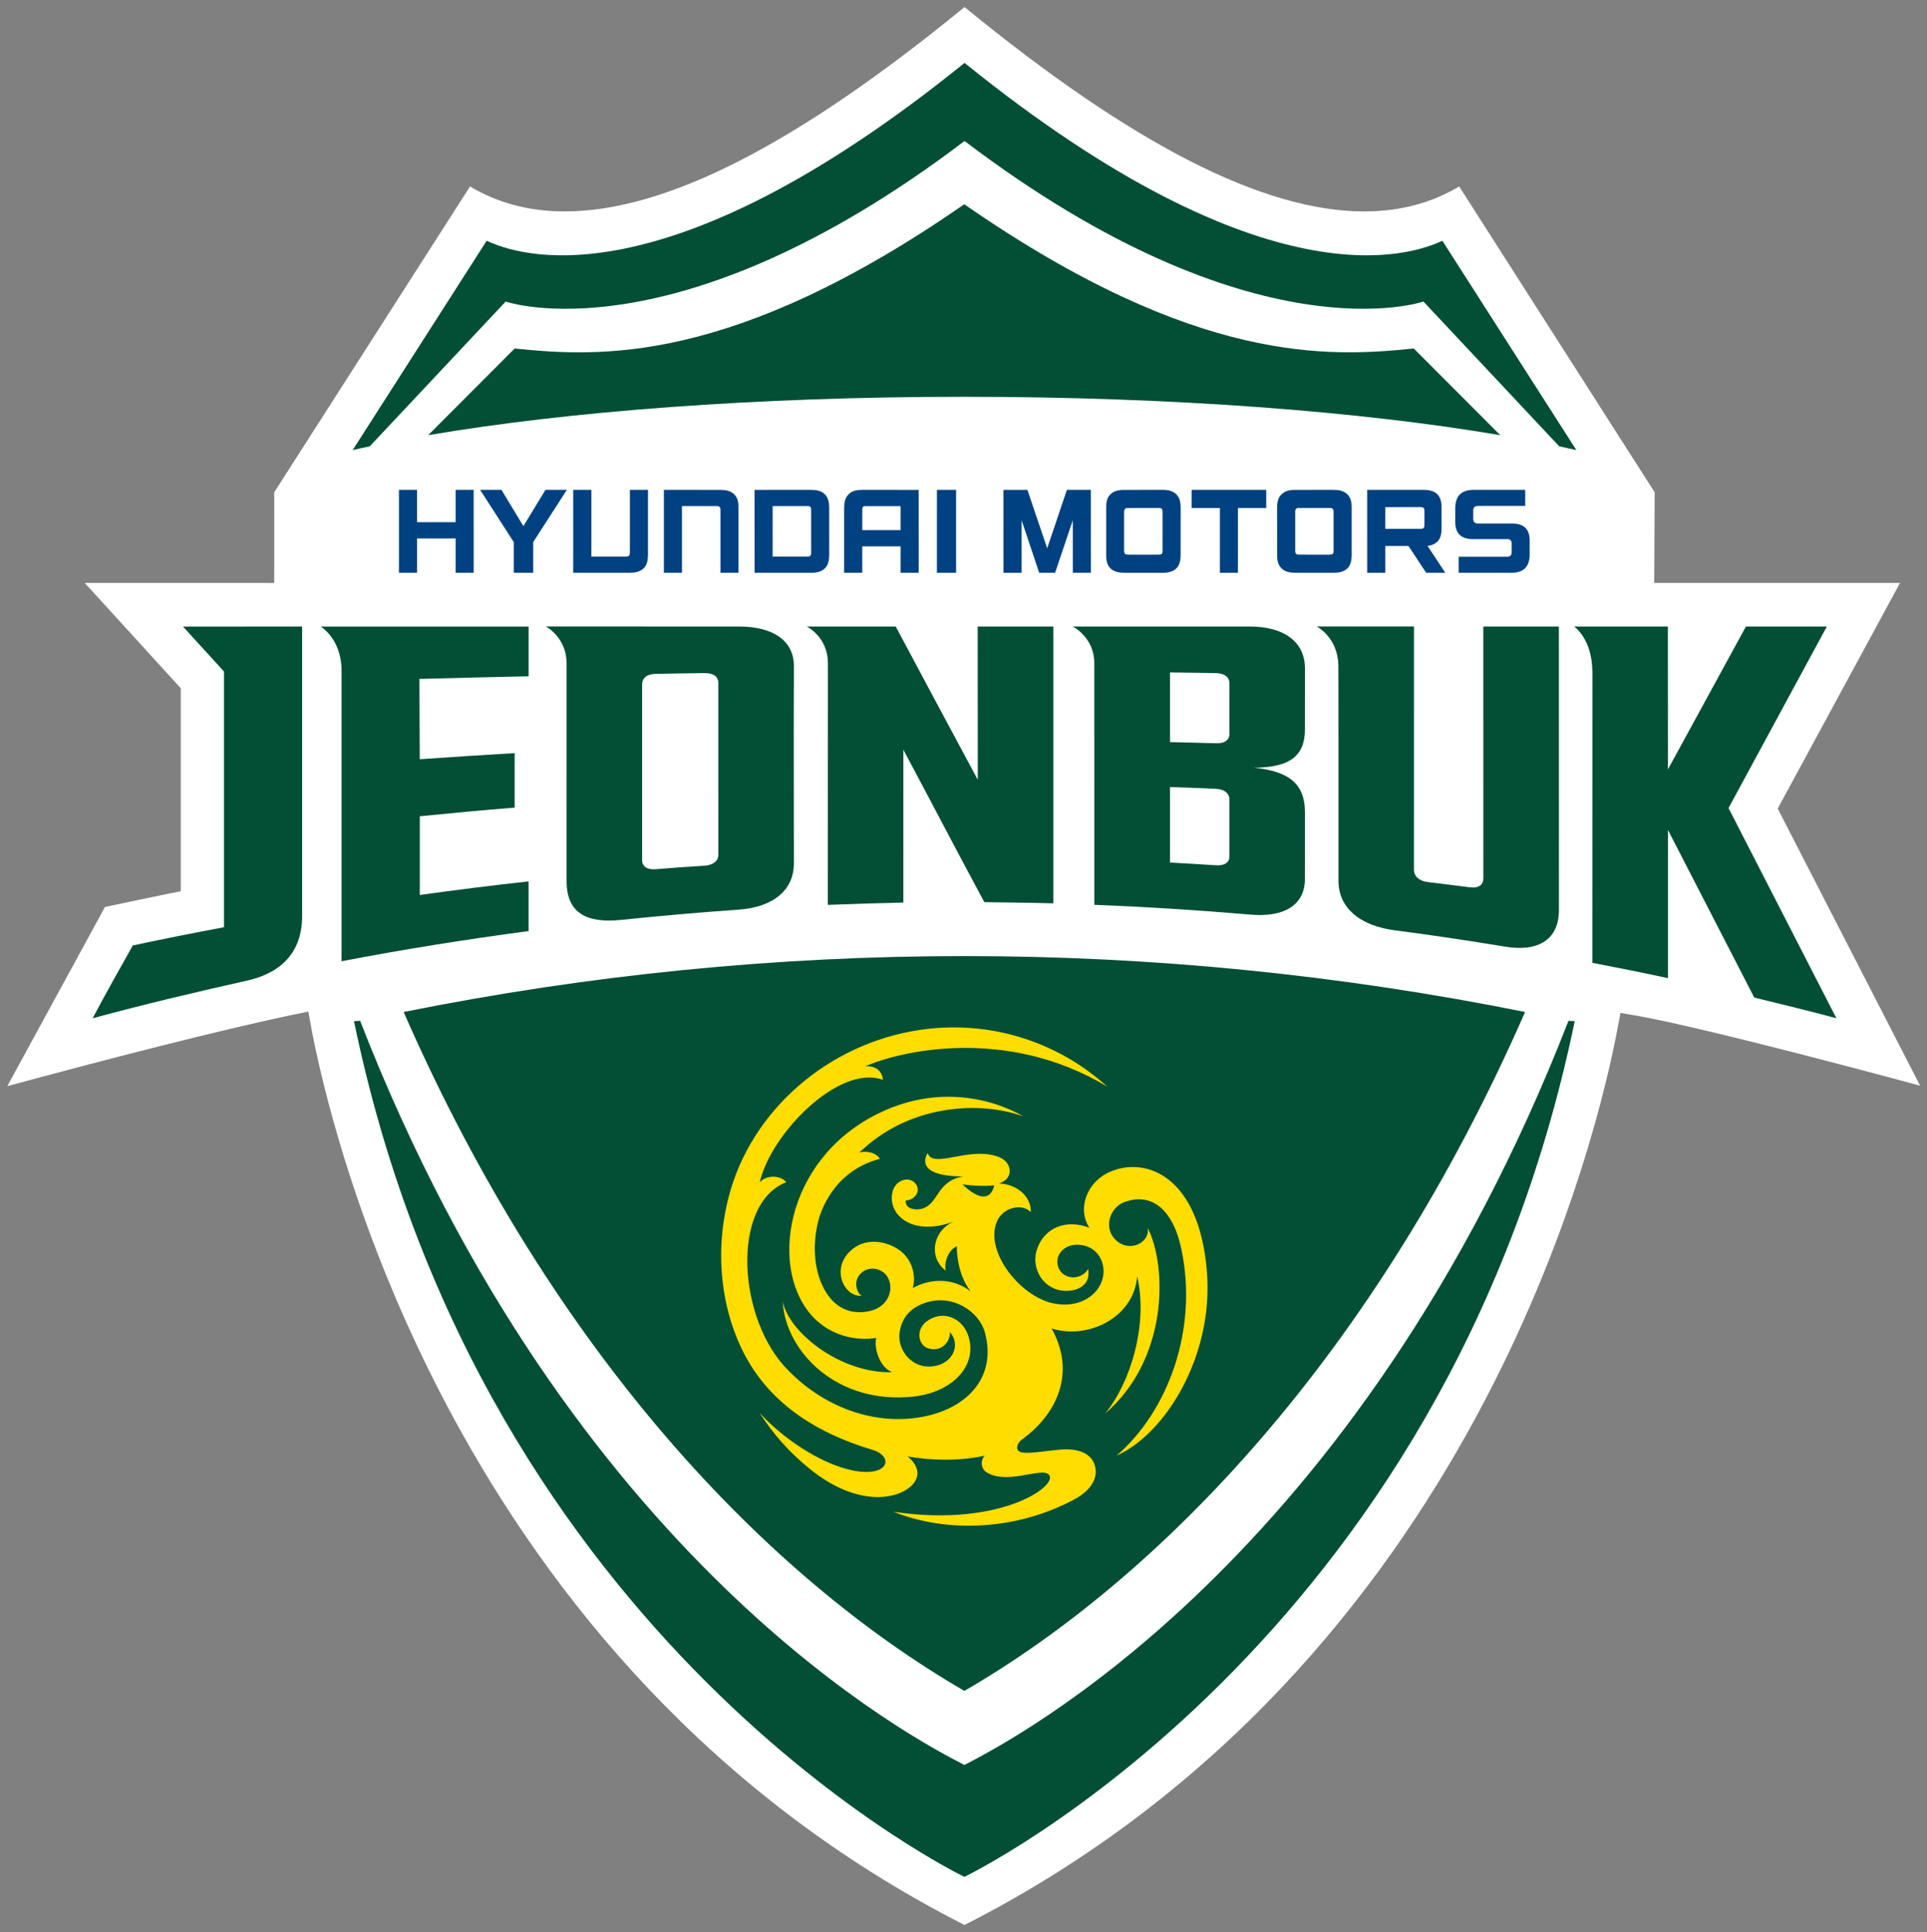 
<svg id="master-artboard" viewBox="0 0 786.793 788.715" version="1.1" x="0px" y="0px" width="786.793" height="788.715" xmlns="http://www.w3.org/2000/svg">
  <rect x="0" y="0" width="786.793" height="788.715" fill="#808080" stroke="none"/>
  <defs id="defs4">
    <clipPath clipPathUnits="userSpaceOnUse" id="clipPath25">
      <path d="M 0,1000 H 1000 V 0 H 0 Z" id="path23"></path>
    </clipPath>
  </defs>
  <g id="layer1" style="display:inline" transform="translate(-11.828,-97.977)">
    <path d="M 0,0 0.509,-2.884 C 4.89,-26.665 32.592,-147.892 148.583,-206.81 264.557,-147.884 292.234,-26.831 296.606,-3.097 l 0.529,2.791 2.777,-0.473 c 14.144,-2.41 50.384,-12.04 65.071,-16.003 l -32.244,62.734 27.696,51.093 h -55.661 l 0.103,20.519 -44.273,69.254 c -6.253,-3.744 -13.447,-5.655 -21.463,-5.661 -22.896,0.006 -52.517,15.151 -90.552,46.271 -38.032,-31.12 -67.66,-46.271 -90.547,-46.265 -8.023,-0.006 -15.194,1.911 -21.438,5.655 L -7.729,117.577 -7.733,97.038 -50.647,97.045 -28.899,73.204 V 27.251 l -2.325,-0.465 c -2.822,-0.561 -11.545,-2.424 -14.838,-3.104 l -22.127,-40.578 c 20.842,5.661 48.223,12.761 65.292,16.297 z" style="fill:#ffffff;fill-opacity:1;fill-rule:nonzero;stroke:none" id="path139" transform="matrix(1.803,0,0,-1.803,137.739,510.916)"></path>
    <path d="m 0,0 v 0 c -42.565,0 -85.078,-4.229 -126.988,-12.666 34.004,-77.658 82.421,-127.886 126.984,-153.706 44.537,25.813 92.962,76.055 126.972,153.713 C 85.042,-4.229 42.525,0 0,0" style="fill:#034f36;fill-opacity:1;fill-rule:nonzero;stroke:none" id="path143" transform="matrix(1.803,0,0,-1.803,405.593,488.266)"></path>
    <path d="M 0,0 C -18.906,-1.905 -49.074,-3.904 -101.796,32.659 -154.508,-3.904 -184.704,-1.919 -203.61,0 l -19.587,-19.626 c 31.529,5.381 74.275,8.697 121.401,8.697 47.085,-0.006 89.83,-3.316 121.383,-8.697 z" style="fill:#034f36;fill-opacity:1;fill-rule:nonzero;stroke:none" id="path147" transform="matrix(1.803,0,0,-1.803,589.074,240.247)"></path>
    <path d="m 0,0 30.777,32.779 c 0,0 38.313,-13.399 103.916,36.348 C 200.274,19.38 238.606,32.779 238.606,32.779 L 269.361,0 c 1.313,-0.292 2.596,-0.572 3.878,-0.852 L 242.897,46.545 C 236.291,43.441 203.435,31.26 134.693,86.81 65.952,31.26 33.079,43.435 26.478,46.552 L -3.871,-0.852 C -2.583,-0.58 -1.317,-0.272 0,0" style="fill:#034f36;fill-opacity:1;fill-rule:nonzero;stroke:none" id="path151" transform="matrix(1.803,0,0,-1.803,162.802,280.174)"></path>
    <path d="m 0,0 c 0,0 108.957,52.238 138.213,193.731 -0.122,0.046 -1.288,0.039 -1.414,0.079 C 89.05,71.06 10.516,30.768 0,25.334 -10.538,30.768 -89.064,71.06 -136.836,193.81 c -0.143,-0.033 -1.269,-0.033 -1.389,-0.079 C -109.007,52.238 0,0 0,0" style="fill:#034f36;fill-opacity:1;fill-rule:nonzero;stroke:none" id="path155" transform="matrix(1.803,0,0,-1.803,405.586,864.149)"></path>
    <path d="M 0,0 C 4.266,-0.632 7.196,-0.226 7.196,-0.226 5.753,-6.04 0,0 0,0 M 55.356,-19.932 C 53.659,1.852 41.642,6.22 33.684,2.957 27.976,0.627 25.954,-5.687 28.744,-9.83 23.4,-7.792 18.751,-9.87 17.037,-14.225 c -1.734,-4.235 0.798,-9.256 5.537,-9.83 3.426,-0.406 6.609,1.279 5.847,4.962 -0.297,-1.032 -2.373,-2.431 -4.359,-1.824 -2.215,0.645 -2.796,2.677 -2.535,4.055 0.324,1.605 1.809,3.09 4.203,3.183 2.597,0.114 4.986,-1.311 5.864,-3.889 1.754,-5.174 -3.299,-11.068 -11.205,-9.338 -7.278,1.62 -15.272,11.443 -12.686,18.288 1.347,3.491 5.827,4.389 7.759,2.325 0.112,4.035 -3.842,6.486 -7.29,6.479 0,0 2.363,0.559 2.502,2.625 0.062,1.251 -0.562,2.91 -3.251,3.649 -6.454,1.885 -14.179,-2.937 -15.304,0.619 0,0 -3.773,-5.287 8.088,-5.287 -6.25,-1.012 -5.533,-6.406 -9.566,-7.359 -1.308,-0.32 -3.713,-0.007 -3.484,1.959 1.492,-0.162 3.546,1.717 2.367,3.555 -1.33,2.084 -4.918,1.239 -5.456,-2.038 -0.85,-4.974 4.72,-9.769 13.921,-6.341 -4.863,-2.183 -5.685,-8.223 -1.776,-11.108 -0.464,1.859 0.588,4.695 2.505,5.541 0,0 -0.219,-5.973 3.132,-10.242 -3.867,3.024 -8.923,3.07 -13.107,0.765 0.783,2.831 -0.162,6.294 -2.667,8.306 -2.98,2.357 -7.68,3.143 -10.897,0.579 -5.321,-4.162 -2.059,-10.981 1.996,-10.641 -1.001,0.425 -2.379,3.635 0.381,5.552 2.311,1.407 4.652,0.048 5.385,-1.164 1.546,-2.465 0.587,-6.068 -2.728,-7.459 0,0 -7.02,-3.057 -11.277,4.129 -2.283,3.816 -3.181,9.676 -1.566,16.036 0.461,1.551 3.122,11.082 13.931,13.918 0,0 -1.131,2.119 -4.672,1.453 0.297,0.267 0.581,0.532 0.931,0.811 11.337,10.284 26.909,10.729 36.129,7.366 0,0 -14.815,9.604 -33.021,0.507 -21.166,-10.575 -24.63,-35.762 -14.235,-46.232 5.556,-5.508 12.534,-4.755 14.038,-4.441 -0.565,-2.045 0.614,-6.641 3.599,-7.765 -11.38,-0.387 -23.252,8.729 -24.778,15.95 0.61,-11.202 12.216,-23.396 29.651,-21.472 8.543,0.933 14.479,6.767 12.426,13.581 -1.326,4.347 -6.028,6.232 -9.714,3.254 -2.295,-1.97 -1.569,-5.167 0.464,-5.886 2.999,-1.019 5.182,1.385 5.01,3.663 2.497,-2.812 0.767,-6.753 -3.017,-7.619 -5.531,-1.28 -8.944,3.729 -8.366,7.485 0.546,3.743 2.835,5.774 5.928,6.773 6.138,2.038 12.11,-2.044 13.376,-6.679 2.94,-10.61 -4.623,-18.141 -16.104,-19.467 -9.785,-1.164 -20.298,2.605 -28.249,10.662 -11.675,11.416 -13.235,37.801 -0.626,42.756 -1.002,1.431 -4.276,1.891 -5.993,-0.014 2.509,11.002 17.95,26.826 27.907,23.19 -0.222,2.47 -2.282,3.289 -4.07,3.036 7.619,3.417 31.839,9.271 54.832,-4.542 C 22.139,31.747 7.675,36.882 -7.635,35.229 -28.818,32.906 -46.742,18.108 -52.499,-1.205 c -4.391,-14.925 -1.588,-29.276 3.958,-38.798 7.227,-12.409 19.76,-17.577 28.043,-20.067 5.205,-1.532 3.797,-6.486 -4.671,-4.641 -7.206,1.557 -15.759,7.398 -20.791,13 3.018,-4.763 6.778,-8.965 11.095,-12.488 13.143,-10.855 24.015,-6.02 24.621,-1.705 0.307,1.711 -1.043,3.45 -2.202,4.302 4.956,-0.906 11.827,-1.125 17.476,0.186 -1.071,-1.184 -0.801,-2.896 0.275,-3.682 4.32,-2.937 11.725,0.685 13.866,-0.366 3.822,-1.831 -9.537,-12.468 -34.816,-8.665 12.398,-4.974 28.171,-4.109 41.017,2.831 3.546,1.879 5.558,4.821 4.538,7.825 -0.772,2.418 -3.508,3.83 -7.91,3.403 -4.77,-0.452 -8.928,-1.358 -9.534,0 -0.266,0.6 0.015,1.624 1.142,2.411 6.077,4.368 12.866,13.538 6.577,25.041 7.771,-2.545 18.532,2.084 19.372,11.774 2.53,-10.943 -1.561,-24.175 -7.285,-31.074 14.335,12.32 14.116,33.257 9.664,42.055 0.397,-2.071 -1.382,-3.596 -2.793,-3.935 -2.915,-0.727 -4.852,1.271 -5.504,2.65 -1.302,2.797 0.354,6.1 2.912,7.086 6.078,2.317 11.048,-1.398 12.991,-10.509 3.919,-18.387 -3.109,-36.929 -14.651,-46.845 11.28,5.056 21.928,22.77 20.465,41.484" style="fill:#ffdd00;fill-opacity:1;fill-rule:nonzero;stroke:none" id="path159" transform="matrix(1.803,0,0,-1.803,404.824,581.453)"></path>
    <path d="m 0,0 h -8.734 v 7.318 h -4.11 l 0.004,-18.773 h 4.106 l -0.003,7.766 H 0 v -7.766 H 4.083 L 4.08,7.312 0.002,7.318 Z" style="fill:#004281;fill-opacity:1;fill-rule:nonzero;stroke:none" id="path163" transform="matrix(1.803,0,0,-1.803,197.871,311.143)"></path>
    <path d="M 0,0 C -0.866,-0.878 -0.886,-2.176 -0.931,-2.923 V -17.694 H 3.17 v 5.981 h 8.684 l -0.003,-5.981 h 4.101 L 15.941,1.073 3.192,1.08 C 1.985,1.08 0.838,0.9 0,0 m 4.221,-2.603 h 7.633 L 11.851,-8.031 3.17,-8.037 3.176,-3.655 c -0.002,0.214 -0.023,0.613 0.119,0.852 0.204,0.226 0.53,0.207 0.926,0.2" style="fill:#004281;fill-opacity:1;fill-rule:nonzero;stroke:none" id="path167" transform="matrix(1.803,0,0,-1.803,358.172,299.898)"></path>
    <path d="m 0,0 -12.795,0.006 v -18.773 h 4.09 v 15.098 h 7.671 c 0.405,-0.007 0.717,0.019 0.883,-0.233 0.202,-0.221 0.17,-0.62 0.17,-0.826 V -18.767 H 4.091 L 4.087,-3.983 C 4.096,-3.244 4.071,-1.945 3.196,-1.073 2.35,-0.187 1.208,0 0,0" style="fill:#004281;fill-opacity:1;fill-rule:nonzero;stroke:none" id="path171" transform="matrix(1.803,0,0,-1.803,305.959,297.963)"></path>
    <path d="m 0,0 c -0.016,-0.227 0.02,-0.625 -0.181,-0.826 -0.19,-0.265 -0.516,-0.252 -0.871,-0.259 h -7.671 l 0.003,15.117 -4.117,-0.006 -0.007,-18.767 h 12.782 c 1.228,0.007 2.38,0.2 3.239,1.066 0.856,0.892 0.871,2.17 0.917,2.93 V 14.026 L 0,14.032 Z" style="fill:#004281;fill-opacity:1;fill-rule:nonzero;stroke:none" id="path175" transform="matrix(1.803,0,0,-1.803,269.018,323.245)"></path>
    <path d="M 0,0 C -0.022,0.747 -0.048,2.051 -0.904,2.93 -1.74,3.823 -2.905,3.996 -4.116,4.002 l -12.782,-0.006 0.01,-18.767 h 12.769 c 1.216,0 2.375,0.2 3.215,1.066 0.859,0.885 0.882,2.178 0.907,2.93 L 0,0 m -4.077,-10.03 c 0,-0.226 0.041,-0.625 -0.156,-0.825 -0.181,-0.266 -0.487,-0.26 -0.871,-0.253 h -7.69 L -12.798,0.327 -5.104,0.32 c 0.391,0.007 0.69,0.033 0.865,-0.2 0.213,-0.24 0.164,-0.646 0.162,-0.846 z" style="fill:#004281;fill-opacity:1;fill-rule:nonzero;stroke:none" id="path179" transform="matrix(1.803,0,0,-1.803,350.372,305.166)"></path>
    <path d="m 0,0 -4.968,8.211 h -4.83 l 7.619,-11.834 v -6.939 h 4.4 L 2.214,-3.623 9.843,8.211 H 4.994 Z" style="fill:#004281;fill-opacity:1;fill-rule:nonzero;stroke:none" id="path183" transform="matrix(1.803,0,0,-1.803,225.535,312.753)"></path>
    <path d="M 0,0 H 4.346 V 18.773 H 0.006 Z" style="fill:#004281;fill-opacity:1;fill-rule:nonzero;stroke:none" id="path187" transform="matrix(1.803,0,0,-1.803,394.362,331.791)"></path>
    <path d="M 0,0 C 0.842,0.094 1.637,0.373 2.282,1.019 3.115,1.885 3.174,3.19 3.17,3.909 v 4.788 c 0,0.76 -0.059,2.038 -0.888,2.937 -0.881,0.873 -2.005,1.046 -3.202,1.053 h -12.75 l 0.004,-18.774 h 4.103 v 6.061 h 5.246 l 4.004,-6.061 H 4.016 L 0,0 M -0.704,4.622 C -0.729,4.436 -0.74,4.249 -0.856,4.096 -1.06,3.843 -1.369,3.849 -1.73,3.855 L -9.563,3.849 v 4.929 l 7.842,0.006 c 0.355,-0.02 0.665,0.02 0.865,-0.232 0.116,-0.14 0.128,-0.361 0.155,-0.528 z" style="fill:#004281;fill-opacity:1;fill-rule:nonzero;stroke:none" id="path191" transform="matrix(1.803,0,0,-1.803,594.689,320.819)"></path>
    <path d="M 0,0 -0.003,-4.102 6.382,-4.109 6.379,-18.773 h 4.088 l 0.004,14.671 h 6.41 L 16.874,0 Z" style="fill:#004281;fill-opacity:1;fill-rule:nonzero;stroke:none" id="path195" transform="matrix(1.803,0,0,-1.803,498.401,297.952)"></path>
    <path d="m 0,0 0.005,-18.774 4.119,0.007 -0.002,11.888 3.981,-11.888 h 3.603 l 4.003,11.893 0.007,-11.893 H 19.81 L 19.803,0.006 H 14.372 L 9.914,-13.226 5.433,0 Z" style="fill:#004281;fill-opacity:1;fill-rule:nonzero;stroke:none" id="path199" transform="matrix(1.803,0,0,-1.803,421.522,297.963)"></path>
    <path d="m 0,0 c -0.855,0.879 -1.977,1.072 -3.181,1.072 l -8.69,-0.006 c -1.198,0.006 -2.332,-0.187 -3.158,-1.073 -0.905,-0.865 -0.92,-2.137 -0.944,-2.91 l 0.004,-10.795 c 0.02,-0.766 0.046,-2.031 0.944,-2.93 0.825,-0.853 1.952,-1.052 3.154,-1.059 h 8.694 c 1.2,0 2.322,0.2 3.177,1.052 0.861,0.906 0.888,2.171 0.91,2.937 V -2.91 C 0.897,-2.144 0.865,-0.879 0,0 m -3.184,-12.806 c 0,-0.193 -0.038,-0.393 -0.17,-0.579 -0.166,-0.208 -0.459,-0.2 -0.866,-0.214 l -6.622,0.006 c -0.384,0 -0.683,0 -0.887,0.208 -0.098,0.186 -0.139,0.386 -0.139,0.579 l -0.003,9.004 c 0,0.173 0.044,0.379 0.144,0.532 0.198,0.248 0.511,0.248 0.881,0.248 h 6.636 c 0.397,0 0.69,0 0.856,-0.248 0.132,-0.153 0.177,-0.359 0.166,-0.532 z" style="fill:#004281;fill-opacity:1;fill-rule:nonzero;stroke:none" id="path203" transform="matrix(1.803,0,0,-1.803,562.071,299.885)"></path>
    <path d="M 0,0 C -0.862,0.879 -1.974,1.072 -3.213,1.072 L -11.839,1.066 C -13.075,1.072 -14.192,0.879 -15.052,0 c -0.868,-0.872 -0.89,-2.15 -0.89,-2.917 v -10.801 c 0.003,-0.754 0.022,-2.025 0.894,-2.931 0.856,-0.852 1.969,-1.045 3.209,-1.052 l 8.624,-0.007 c 1.241,0.007 2.353,0.207 3.208,1.059 0.853,0.906 0.892,2.171 0.911,2.931 L 0.911,-2.91 C 0.885,-2.144 0.846,-0.872 0,0 m -3.181,-12.806 c -0.034,-0.193 -0.034,-0.401 -0.132,-0.579 -0.202,-0.208 -0.53,-0.2 -0.874,-0.214 h -6.667 c -0.358,0.014 -0.658,0 -0.875,0.214 -0.11,0.186 -0.11,0.392 -0.165,0.579 v 9.004 c 0.055,0.166 0.055,0.379 0.165,0.525 0.217,0.255 0.513,0.255 0.875,0.248 l 6.66,0.007 c 0.351,-0.007 0.679,0 0.878,-0.248 0.101,-0.16 0.097,-0.366 0.131,-0.532 z" style="fill:#004281;fill-opacity:1;fill-rule:nonzero;stroke:none" id="path207" transform="matrix(1.803,0,0,-1.803,492.244,299.885)"></path>
    <path d="M 0,0 -7.798,-0.006 C -8.511,0 -8.866,0.367 -8.866,1.094 l -0.003,1.883 c 0.011,0.666 0.352,1.013 1.054,1.006 L 2.899,3.99 2.896,7.626 -8.795,7.632 c -2.751,0 -4.148,-1.378 -4.139,-4.162 l -0.009,-3.11 c 0,-2.604 1.359,-3.875 3.964,-3.882 h 7.761 c 0.72,0.007 1.057,-0.333 1.059,-1.012 l -0.002,-1.905 c 0,-0.713 -0.337,-1.08 -1.082,-1.085 l -10.929,0.005 v -3.622 h 11.965 c 2.748,0 4.117,1.392 4.117,4.163 L 3.906,-3.829 C 3.913,-1.264 2.593,0 0,0" style="fill:#004281;fill-opacity:1;fill-rule:nonzero;stroke:none" id="path211" transform="matrix(1.803,0,0,-1.803,629.343,311.709)"></path>
    <path d="m 0,0 c 0.033,-1.438 -1.125,-2.238 -3.053,-2.144 -3.564,0.086 -6.859,0.186 -10.412,0.259 l 0.003,15.77 c 3.535,-0.059 6.806,-0.099 10.357,-0.145 1.944,-0.035 3.084,-0.866 3.109,-2.312 z m 0,-27.717 c 0.026,-1.445 -1.132,-2.192 -3.073,-2.059 -3.561,0.228 -6.841,0.426 -10.389,0.62 l -0.003,17.103 c 3.551,-0.108 6.805,-0.267 10.334,-0.407 1.95,-0.081 3.11,-0.973 3.129,-2.431 z m 4.501,51.998 h -39.988 c 0,0 4.882,-2.398 4.882,-8.29 l 0.005,-54.718 c 11.828,-0.465 23.434,-1.197 35.217,-2.211 7.936,-0.725 12.547,2.251 12.478,8.193 l 0.007,15.064 c -0.048,5.939 -3.109,9.183 -11.558,9.989 8.449,0.06 11.616,2.89 11.551,8.858 l 0.01,13.692 c -0.045,5.966 -4.729,9.444 -12.604,9.423" style="fill:#034f36;fill-opacity:1;fill-rule:nonzero;stroke:none" id="path215" transform="matrix(1.803,0,0,-1.803,513.803,397.514)"></path>
    <path d="m 0,0 c 0.011,-1.406 -1.136,-2.337 -3.119,-2.477 -3.741,-0.226 -7.257,-0.48 -11.021,-0.793 -1.97,-0.167 -3.11,0.606 -3.11,2.064 l -0.002,39.805 c 0.019,1.465 1.161,2.371 3.16,2.358 3.716,0.086 7.271,0.119 11.016,0.18 1.976,0 3.096,-0.806 3.083,-2.231 z m 4.659,51.679 -43.723,0.007 c 0,0 4.723,-2.424 4.716,-8.399 l -0.004,-49.295 c 0.011,-7.211 4.557,-9.583 12.466,-8.724 8.866,0.914 17.489,1.671 26.342,2.291 7.936,0.533 12.662,4.382 12.662,10.489 0.004,15.085 -0.077,29.503 0.007,44.661 0.016,5.66 -4.591,8.97 -12.466,8.97" style="fill:#034f36;fill-opacity:1;fill-rule:nonzero;stroke:none" id="path219" transform="matrix(1.803,0,0,-1.803,305.108,446.91)"></path>
    <path d="m 0,0 c 0.02,-1.611 -1.127,-2.391 -3.09,-2.117 -3.244,0.399 -6.222,0.805 -9.469,1.178 -1.973,0.233 -3.134,1.272 -3.154,2.796 l 0.006,55.077 h -22.034 c 0,0 4.817,-2.457 4.905,-8.858 0.028,0.034 0.025,-32.533 0.025,-48.836 0.059,-6.006 4.765,-10.022 12.665,-11.088 8.342,-1.085 16.585,-2.31 24.905,-3.683 7.865,-1.35 12.42,1.699 12.355,8.419 0,21.716 -0.009,64.039 -0.009,64.039 H -0.009 Z" style="fill:#034f36;fill-opacity:1;fill-rule:nonzero;stroke:none" id="path223" transform="matrix(1.803,0,0,-1.803,617.482,456.37)"></path>
    <path d="m 0,0 c -6.257,11.588 -12.378,23.103 -18.58,34.696 h -20.152 c 0,0 4.794,-2.33 4.788,-8.291 l 0.009,0.033 c -0.009,-4.016 -0.026,-54.762 -0.026,-54.762 5.728,0.22 11.374,0.4 17.102,0.519 l 0.008,34.597 c 6.161,-11.494 12.093,-22.948 18.336,-34.503 0.066,0 10.46,-0.114 15.626,-0.261 L 17.108,34.696 H -0.02 C 0.003,23.121 -0.004,11.588 0,0" style="fill:#034f36;fill-opacity:1;fill-rule:nonzero;stroke:none" id="path227" transform="matrix(1.803,0,0,-1.803,411.057,416.299)"></path>
    <path d="m 0,0 0.002,-57.906 c -6.788,-1.272 -13.901,-2.671 -20.652,-4.129 -3.018,-5.341 -6.095,-10.829 -9.103,-16.489 11.403,3.109 23.447,5.953 34.967,8.531 7.794,1.745 12.478,6.466 12.478,14.584 V 10.176 L -9.285,10.169 Z" style="fill:#034f36;fill-opacity:1;fill-rule:nonzero;stroke:none" id="path231" transform="matrix(1.803,0,0,-1.803,103.281,372.089)"></path>
    <path d="m 0,0 c 0,0 4.714,-2.79 4.714,-9.982 v 0.033 -65.832 c 14.008,2.691 28.246,4.962 42.354,6.833 L 47.065,-57.7 c -8.222,-0.905 -16.455,-1.937 -24.63,-3.076 v 17.821 c 7.254,0.726 14.218,1.379 21.476,1.958 v 12.341 c -7.261,-0.427 -14.228,-0.88 -21.485,-1.386 l -0.082,18.181 c 8.195,0.227 16.534,0.426 24.73,0.599 v 11.255 z" style="fill:#034f36;fill-opacity:1;fill-rule:nonzero;stroke:none" id="path235" transform="matrix(1.803,0,0,-1.803,142.783,353.747)"></path>
    <path d="M 0,0 22.264,41.11 3.938,41.104 -13.725,8.758 -13.741,41.104 h -21.231 c 0,0 4.062,-2.771 4.123,-10.017 l 0.033,0.007 c 0,-29.849 -0.023,-66.137 -0.023,-66.137 5.644,-1.085 11.497,-2.244 17.121,-3.463 l 0.004,33.537 19.539,-37.933 c 6.017,-1.492 12.611,-3.056 18.6,-4.688 z" style="fill:#034f36;fill-opacity:1;fill-rule:nonzero;stroke:none" id="path239" transform="matrix(1.803,0,0,-1.803,717.588,427.848)"></path>
  </g>
</svg>
